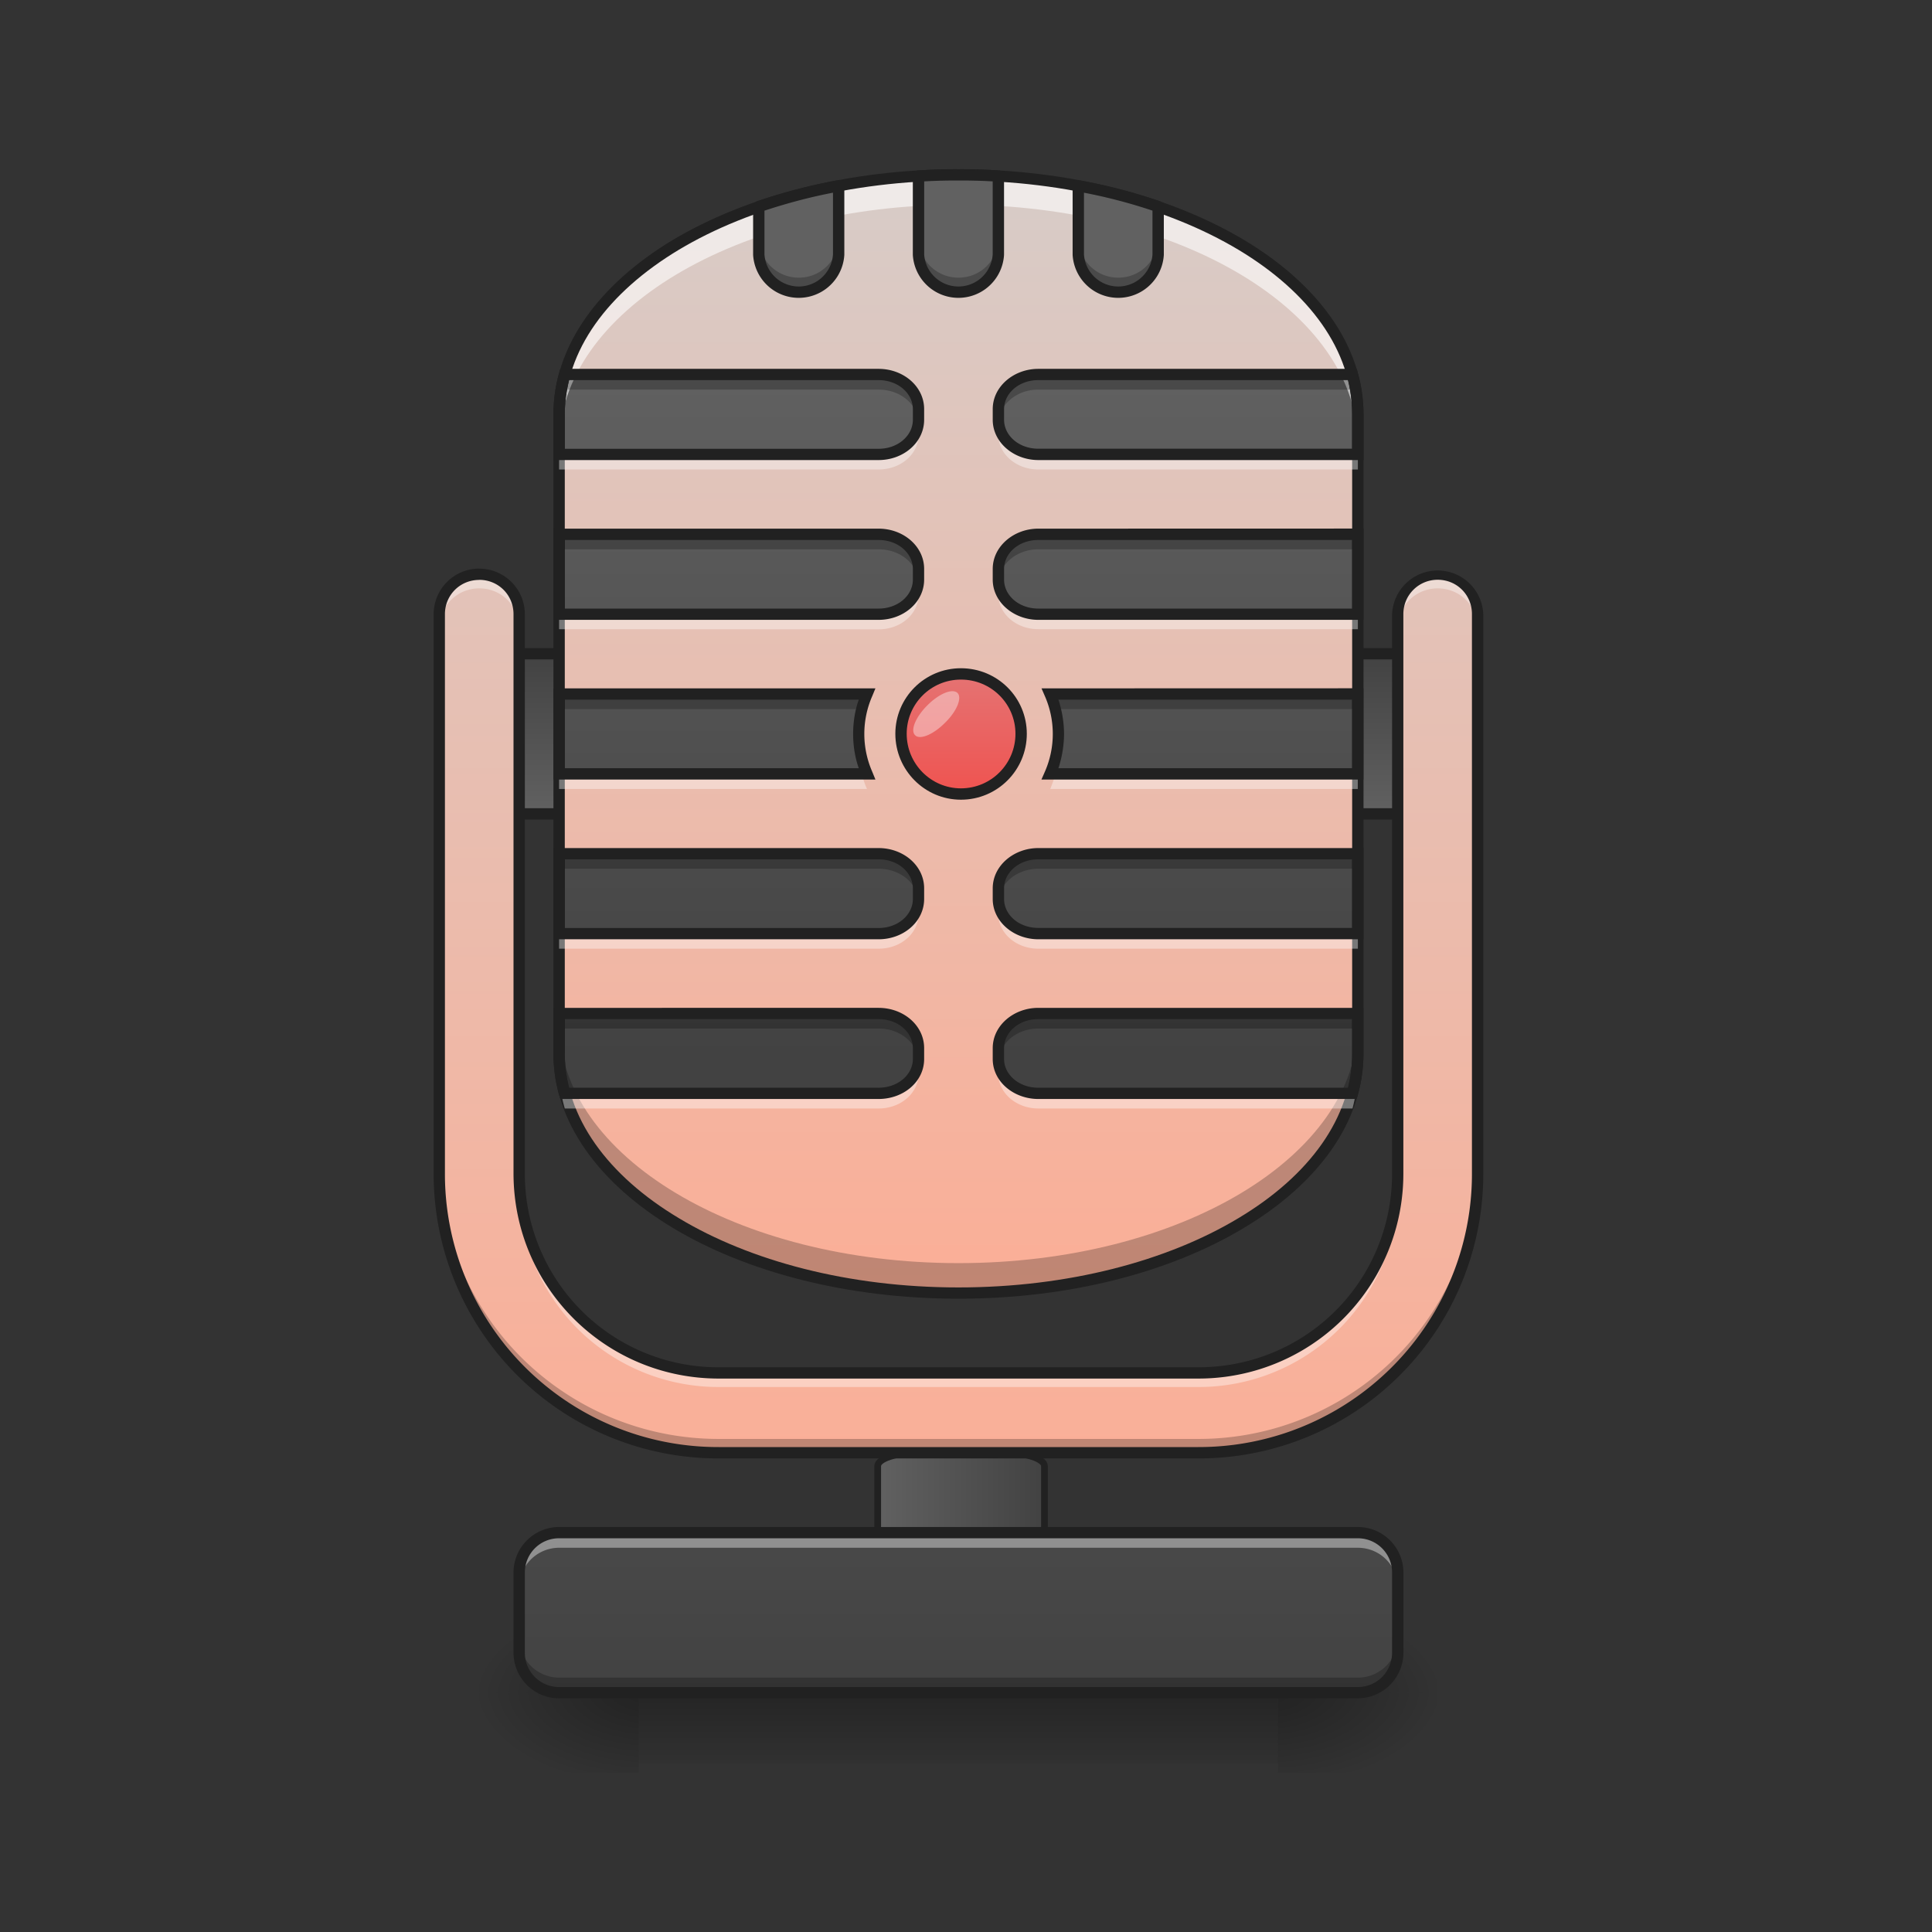 <svg xmlns="http://www.w3.org/2000/svg" width="32" height="32" viewBox="0 0 24 24"><rect x="0" y="0" width="24" height="24" fill="#333333" stroke="none"/><defs><linearGradient id="a" gradientUnits="userSpaceOnUse" x1="275.167" y1="170" x2="232.833" y2="170" gradientTransform="matrix(1.04 0 0 .337 -10.266 140.699)"><stop offset="0" stop-color="#424242"/><stop offset="1" stop-color="#616161"/></linearGradient><linearGradient id="b" gradientUnits="userSpaceOnUse" x1="254" y1="233.5" x2="254" y2="254.667" gradientTransform="matrix(.047 0 0 .047 0 10.08)"><stop offset="0" stop-opacity=".275"/><stop offset="1" stop-opacity="0"/></linearGradient><radialGradient id="c" gradientUnits="userSpaceOnUse" cx="450.909" cy="189.579" fx="450.909" fy="189.579" r="21.167" gradientTransform="matrix(0 -.059 -.105 0 35.625 47.696)"><stop offset="0" stop-opacity=".314"/><stop offset=".222" stop-opacity=".275"/><stop offset="1" stop-opacity="0"/></radialGradient><radialGradient id="d" gradientUnits="userSpaceOnUse" cx="450.909" cy="189.579" fx="450.909" fy="189.579" r="21.167" gradientTransform="matrix(0 .059 .105 0 -11.81 -5.646)"><stop offset="0" stop-opacity=".314"/><stop offset=".222" stop-opacity=".275"/><stop offset="1" stop-opacity="0"/></radialGradient><radialGradient id="e" gradientUnits="userSpaceOnUse" cx="450.909" cy="189.579" fx="450.909" fy="189.579" r="21.167" gradientTransform="matrix(0 -.059 .105 0 -11.81 47.696)"><stop offset="0" stop-opacity=".314"/><stop offset=".222" stop-opacity=".275"/><stop offset="1" stop-opacity="0"/></radialGradient><radialGradient id="f" gradientUnits="userSpaceOnUse" cx="450.909" cy="189.579" fx="450.909" fy="189.579" r="21.167" gradientTransform="matrix(0 .059 -.105 0 35.625 -5.646)"><stop offset="0" stop-opacity=".314"/><stop offset=".222" stop-opacity=".275"/><stop offset="1" stop-opacity="0"/></radialGradient><linearGradient id="g" gradientUnits="userSpaceOnUse" x1="254" y1="233.5" x2="254" y2="43" gradientTransform="matrix(.047 0 0 .047 0 10.08)"><stop offset="0" stop-color="#424242"/><stop offset="1" stop-color="#616161"/></linearGradient><linearGradient id="h" gradientUnits="userSpaceOnUse" x1="254" y1="-41.667" x2="254" y2=".667"><stop offset="0" stop-color="#424242"/><stop offset="1" stop-color="#616161"/></linearGradient><linearGradient id="i" gradientUnits="userSpaceOnUse" x1="254" y1="159.417" x2="254" y2="-168.667" gradientTransform="matrix(.047 0 0 .047 0 10.08)"><stop offset="0" stop-color="#ffab91"/><stop offset="1" stop-color="#d7ccc8"/></linearGradient><linearGradient id="j" gradientUnits="userSpaceOnUse" x1="960" y1="1135.118" x2="960" y2="415.118" gradientTransform="matrix(.012 0 0 .012 0 -.496)"><stop offset="0" stop-color="#424242"/><stop offset="1" stop-color="#616161"/></linearGradient><linearGradient id="k" gradientUnits="userSpaceOnUse" x1="254" y1="5.958" x2="254" y2="-25.792" gradientTransform="translate(0 -10.583)"><stop offset="0" stop-color="#ef5350"/><stop offset="1" stop-color="#e57373"/></linearGradient><linearGradient id="l" gradientUnits="userSpaceOnUse" x1="960" y1="1735.117" x2="960" y2="215.117" gradientTransform="matrix(.012 0 0 .012 0 -.496)"><stop offset="0" stop-color="#ffab91"/><stop offset="1" stop-color="#d7ccc8"/></linearGradient></defs><path d="M242.977 169.463h21.998c6.082 0 11.082 1.583 11.082 3.583v35.747c0 1.916-5 3.5-11.082 3.5h-21.998c-6.083 0-11-1.584-11-3.5v-35.747c0-2 4.917-3.583 11-3.583zm0 0" transform="matrix(.047 0 0 .047 0 10.08)" fill="url(#a)" stroke-width="1.777" stroke-linecap="round" stroke="#212121"/><path d="M7.938 21.027h7.937v.88H7.937zm0 0" fill="url(#b)"/><path d="M15.875 21.027h1.984v-.996h-1.984zm0 0" fill="url(#c)"/><path d="M7.938 21.027H5.952v.993h1.984zm0 0" fill="url(#d)"/><path d="M7.938 21.027H5.952v-.996h1.984zm0 0" fill="url(#e)"/><path d="M15.875 21.027h1.984v.993h-1.984zm0 0" fill="url(#f)"/><path d="M6.945 19.04h9.922c.278 0 .496.222.496.495v.996a.494.494 0 0 1-.496.496H6.945a.497.497 0 0 1-.496-.496v-.996c0-.273.223-.496.496-.496zm0 0" fill="url(#g)"/><path d="M126.988-41.683h253.976V.647H126.988zm0 0" transform="matrix(.047 0 0 .047 0 10.08)" fill="url(#h)" stroke-width="3" stroke-linecap="round" stroke-linejoin="round" stroke="#212121"/><path d="M11.906 2.172c2.742 0 4.961 1.332 4.961 2.976v7.938c0 1.644-2.219 2.976-4.96 2.976-2.739 0-4.962-1.332-4.962-2.976V5.148c0-1.644 2.223-2.976 4.961-2.976zm0 0" fill="url(#i)"/><path d="M7.016 4.652a1.77 1.77 0 0 0-.07.496v.497h3.968c.277 0 .496-.192.496-.43v-.133c0-.238-.219-.43-.496-.43zm5.882 0c-.273 0-.496.192-.496.43v.133c0 .238.223.43.496.43h3.97v-.497c0-.168-.024-.335-.067-.496zM6.945 6.637v.992h3.97c.276 0 .495-.191.495-.43v-.133c0-.238-.219-.43-.496-.43zm5.953 0c-.273 0-.496.191-.496.43v.132c0 .239.223.43.496.43h3.97v-.992zM6.945 8.62v.992h3.825a1.238 1.238 0 0 1-.102-.496c0-.176.035-.344.102-.496zm6.102 0c.062.152.101.32.101.496s-.039.344-.101.496h3.82v-.992zm-6.102 1.984v.993h3.97c.276 0 .495-.192.495-.43v-.133c0-.238-.219-.43-.496-.43zm5.953 0c-.273 0-.496.192-.496.43v.133c0 .238.223.43.496.43h3.97v-.993zM6.945 12.59v.496c0 .172.024.336.07.496h3.9c.276 0 .495-.191.495-.426v-.136c0-.239-.219-.43-.496-.43zm5.953 0c-.273 0-.496.191-.496.43v.136c0 .235.223.426.496.426h3.903a1.9 1.9 0 0 0 .066-.496v-.496zm0 0" fill="url(#j)"/><path d="M253.976-36.35c8.832 0 15.915 7.082 15.915 15.831 0 8.75-7.083 15.916-15.915 15.916-8.75 0-15.832-7.166-15.832-15.916 0-8.749 7.083-15.831 15.832-15.831zm0 0" transform="matrix(.047 0 0 .047 0 10.08)" fill="url(#k)" stroke-width="3" stroke-linecap="round" stroke="#212121"/><path d="M5.953 7.133a.497.497 0 0 0-.496.496v6.945a3.465 3.465 0 0 0 3.473 3.473h5.953a3.463 3.463 0 0 0 3.472-3.473V7.63a.497.497 0 0 0-.992 0v6.945a2.474 2.474 0 0 1-2.48 2.48H8.93a2.474 2.474 0 0 1-2.48-2.48V7.63a.494.494 0 0 0-.497-.496zm0 0" fill="url(#l)"/><path d="M6.945 19.04a.497.497 0 0 0-.496.495v.188c0-.274.223-.496.496-.496h9.922c.278 0 .496.222.496.496v-.188a.494.494 0 0 0-.496-.496zm0 0" fill="#fff" fill-opacity=".392"/><path d="M6.45 20.344v.183c0 .278.222.5.495.5h9.922a.495.495 0 0 0 .496-.5v-.183a.494.494 0 0 1-.496.496H6.945a.497.497 0 0 1-.496-.496zm0 0" fill-opacity=".235"/><path d="M6.945 18.969a.567.567 0 0 0-.566.566v.992c0 .317.254.57.566.57h9.922a.568.568 0 0 0 .567-.57v-.992a.567.567 0 0 0-.567-.566zm0 .14h9.922c.238 0 .426.192.426.426v.992c0 .239-.188.43-.426.43H6.945a.425.425 0 0 1-.425-.43v-.992c0-.234.187-.426.425-.426zm0 0" fill="#212121"/><path d="M11.906 2.172c-2.746 0-4.96 1.328-4.96 2.976v.372c0-1.649 2.214-2.977 4.96-2.977 2.75 0 4.961 1.328 4.961 2.977v-.372c0-1.648-2.21-2.976-4.96-2.976zm0 0" fill="#fff" fill-opacity=".588"/><path d="M11.906 16.063c-2.746 0-4.96-1.325-4.96-2.977v-.371c0 1.648 2.214 2.976 4.96 2.976 2.75 0 4.961-1.328 4.961-2.976v.37c0 1.653-2.21 2.977-4.96 2.977zm0 0" fill-opacity=".235"/><path d="M11.906 2.102c-1.383 0-2.636.336-3.547.878-.91.547-1.484 1.313-1.484 2.168v7.938c0 .855.574 1.621 1.484 2.168.91.547 2.164.879 3.547.879 1.387 0 2.637-.332 3.547-.88.914-.546 1.485-1.312 1.485-2.167V5.148c0-.855-.57-1.62-1.485-2.168-.91-.542-2.16-.878-3.547-.878zm0 .14c1.364 0 2.594.332 3.477.86.883.53 1.414 1.253 1.414 2.046v7.938c0 .793-.531 1.52-1.414 2.047-.883.531-2.113.86-3.477.86-1.363 0-2.59-.329-3.472-.86-.883-.528-1.418-1.254-1.418-2.047V5.148c0-.793.535-1.515 1.418-2.046.882-.528 2.109-.86 3.472-.86zm0 0" fill="#212121"/><path d="M7.016 4.652a1.77 1.77 0 0 0-.07.496v.188c0-.172.023-.336.07-.496h3.898c.266 0 .48.176.496.402v-.16c0-.238-.219-.43-.496-.43zm5.882 0c-.273 0-.496.192-.496.43v.133c0 .012 0 .02.004.027.012-.226.23-.402.492-.402h3.903a1.9 1.9 0 0 1 .066.496v-.188c0-.168-.023-.335-.066-.496zM6.945 6.637v.187h3.97c.265 0 .48.176.495.403v-.161c0-.238-.219-.43-.496-.43zm5.953 0c-.273 0-.496.191-.496.43v.132c0 .012 0 .02.004.028.012-.227.23-.403.492-.403h3.97v-.187zM6.945 8.62v.188h3.762a.96.96 0 0 1 .063-.188zm6.102 0c.023.059.047.121.062.188h3.758V8.62zm-2.375.59c-.004.031-.004.062-.004.094 0 .105.012.21.039.308h.063a1.148 1.148 0 0 1-.098-.402zm2.473 0a1.35 1.35 0 0 1-.098.402h.062c.024-.097.04-.203.04-.308 0-.032 0-.063-.004-.094zm-6.2 1.394v.188h3.97c.265 0 .48.176.495.402v-.16c0-.238-.219-.43-.496-.43zm5.953 0c-.273 0-.496.192-.496.43v.133c0 .012 0 .02.004.027.012-.226.23-.402.492-.402h3.97v-.188zM6.945 12.59v.187h3.97c.265 0 .48.176.495.403v-.16c0-.239-.219-.43-.496-.43zm5.953 0c-.273 0-.496.191-.496.43v.136c0 .008 0 .016.004.024.012-.227.23-.403.492-.403h3.97v-.187zm0 0" fill-opacity=".235"/><path d="M7.016 13.77a1.77 1.77 0 0 1-.07-.497v-.187c0 .172.023.336.07.496h3.898c.266 0 .48-.176.496-.402v.16c0 .238-.219.43-.496.43zm5.882 0c-.273 0-.496-.192-.496-.43v-.133c0-.008 0-.02.004-.027.012.226.23.402.492.402h3.903a1.9 1.9 0 0 0 .066-.496v.187c0 .168-.023.336-.066.497zm-5.953-1.985v-.187h3.97c.265 0 .48-.176.495-.403v.16c0 .239-.219.43-.496.43zm5.953 0c-.273 0-.496-.191-.496-.43v-.132c0-.012 0-.02.004-.028.012.227.23.403.492.403h3.97v.187zM6.945 9.801v-.188h3.762a.96.96 0 0 0 .063.188zm6.102 0c.023-.059.047-.121.062-.188h3.758v.188zm-2.375-.59c-.004-.031-.004-.063-.004-.094 0-.105.012-.21.039-.308h.063a1.17 1.17 0 0 0-.098.402zm2.473 0a1.38 1.38 0 0 0-.098-.402h.062c.024.097.04.203.04.308 0 .031 0 .063-.004.094zm-6.2-1.395V7.63h3.97c.265 0 .48-.176.495-.402v.16c0 .238-.219.43-.496.43zm5.953 0c-.273 0-.496-.191-.496-.43v-.132c0-.012 0-.02.004-.027.012.226.23.402.492.402h3.97v.187zM6.945 5.832v-.187h3.97c.265 0 .48-.176.495-.403v.16c0 .239-.219.43-.496.43zm5.953 0c-.273 0-.496-.191-.496-.43V5.27c0-.012 0-.02.004-.028.012.227.23.403.492.403h3.97v.187zm0 0" fill="#fff" fill-opacity=".392"/><path d="M6.96 4.582l-.015.05a1.91 1.91 0 0 0-.07.516v.567h4.04c.308 0 .565-.219.565-.5v-.133c0-.281-.257-.5-.566-.5zm5.938 0c-.304 0-.566.219-.566.5v.133c0 .281.262.5.566.5h4.04v-.567a1.91 1.91 0 0 0-.07-.515l-.013-.051zm-5.828.14h3.844c.242 0 .426.165.426.36v.133c0 .195-.184.36-.426.36H7.016v-.427c0-.144.02-.285.054-.425zm5.828 0h3.848c.035.141.05.282.05.426v.426h-3.898c-.242 0-.425-.164-.425-.36v-.132c0-.195.183-.36.425-.36zM6.875 6.567V7.7h4.04c.308 0 .565-.219.565-.5v-.133c0-.28-.257-.5-.566-.5zm6.023 0c-.304 0-.566.22-.566.5V7.2c0 .281.262.5.566.5h4.04V6.566zm-5.882.141h3.898c.242 0 .426.164.426.36v.132c0 .196-.184.36-.426.36H7.016zm5.882 0h3.899v.852h-3.899c-.242 0-.425-.164-.425-.36v-.133c0-.195.183-.359.425-.359zM6.875 8.551v1.133h4l-.04-.098a1.17 1.17 0 0 1 0-.938l.04-.097zm6.063 0l.042.097a1.17 1.17 0 0 1 0 .938l-.043.098h4V8.55zm-5.922.14h3.652c-.047.133-.07.278-.07.426 0 .149.023.293.07.426H7.016zm6.132 0h3.649v.852h-3.649a1.39 1.39 0 0 0 .07-.426 1.39 1.39 0 0 0-.07-.426zm-6.273 1.844v1.133h4.04c.308 0 .565-.219.565-.5v-.133c0-.281-.257-.5-.566-.5zm6.023 0c-.304 0-.566.219-.566.5v.133c0 .281.262.5.566.5h4.04v-1.133zm-5.882.14h3.898c.242 0 .426.165.426.36v.133c0 .195-.184.36-.426.36H7.016zm5.882 0h3.899v.852h-3.899c-.242 0-.425-.164-.425-.359v-.133c0-.195.183-.36.425-.36zM6.875 12.52v.566c0 .176.023.348.07.516l.016.05h3.953c.309 0 .566-.214.566-.496v-.136c0-.282-.257-.5-.566-.5zm6.023 0c-.304 0-.566.218-.566.5v.136c0 .281.262.496.566.496h3.957l.012-.05c.047-.168.07-.34.07-.516v-.566zm-5.882.14h3.898c.242 0 .426.164.426.36v.136c0 .192-.184.356-.426.356H7.07a1.72 1.72 0 0 1-.054-.426zm5.882 0h3.899v.426c0 .144-.016.289-.05.426h-3.849c-.242 0-.425-.164-.425-.356v-.136c0-.196.183-.36.425-.36zm0 0" fill="#212121"/><path d="M11.52 8.762c.144-.145.312-.215.375-.153.058.059-.008.227-.157.371-.144.145-.312.215-.37.153-.063-.059.007-.227.152-.371zm0 0M5.953 7.133a.497.497 0 0 0-.496.496v.176c0-.278.223-.496.496-.496.277 0 .496.218.496.496v-.176a.494.494 0 0 0-.496-.496zm11.906 0a.497.497 0 0 0-.496.496v.176c0-.278.223-.496.496-.496.278 0 .496.218.496.496v-.176a.494.494 0 0 0-.496-.496zM6.45 14.574v.176a2.474 2.474 0 0 0 2.48 2.48h5.954a2.474 2.474 0 0 0 2.48-2.48v-.176a2.474 2.474 0 0 1-2.48 2.48H8.93a2.474 2.474 0 0 1-2.48-2.48zm0 0" fill="#fff" fill-opacity=".392"/><path d="M5.457 14.402v.172a3.465 3.465 0 0 0 3.473 3.473h5.953a3.463 3.463 0 0 0 3.472-3.473v-.172a3.465 3.465 0 0 1-3.472 3.473H8.93a3.468 3.468 0 0 1-3.473-3.473zm0 0" fill-opacity=".235"/><path d="M5.953 7.063a.567.567 0 0 0-.566.566v6.945a3.535 3.535 0 0 0 3.543 3.543h5.953a3.533 3.533 0 0 0 3.543-3.543V7.63a.567.567 0 0 0-1.133 0v6.945c0 1.34-1.07 2.41-2.41 2.41H8.93a2.402 2.402 0 0 1-2.41-2.41V7.63a.567.567 0 0 0-.567-.566zm0 .14c.238 0 .426.188.426.426v6.945c0 1.414 1.14 2.551 2.55 2.551h5.954a2.544 2.544 0 0 0 2.55-2.55V7.628c0-.238.192-.426.426-.426.239 0 .426.188.426.426v6.945a3.393 3.393 0 0 1-3.402 3.403H8.93a3.393 3.393 0 0 1-3.403-3.403V7.63c0-.238.188-.426.426-.426zm0 0" fill="#212121"/><path d="M11.906 2.172a6.94 6.94 0 0 0-.496.015v.977a.497.497 0 0 0 .992 0v-.977a6.868 6.868 0 0 0-.496-.015zm-1.488.137c-.348.062-.68.152-.992.257v.598a.497.497 0 0 0 .992 0zm2.977 0v.855a.497.497 0 0 0 .992 0v-.598a6.692 6.692 0 0 0-.992-.257zm0 0" fill="#616161"/><path d="M9.426 2.953v.211a.497.497 0 0 0 .992 0v-.21a.492.492 0 0 1-.496.495.494.494 0 0 1-.496-.496zm1.984 0v.211a.497.497 0 0 0 .992 0v-.21a.492.492 0 0 1-.496.495.494.494 0 0 1-.496-.496zm1.985 0v.211a.497.497 0 0 0 .992 0v-.21a.492.492 0 0 1-.496.495.494.494 0 0 1-.496-.496zm0 0" fill-opacity=".235"/><path d="M11.906 2.172a6.94 6.94 0 0 0-.496.015v.977a.497.497 0 0 0 .992 0v-.977a6.868 6.868 0 0 0-.496-.015zm-1.488.137c-.348.062-.68.152-.992.257v.598a.497.497 0 0 0 .992 0zm2.977 0v.855a.497.497 0 0 0 .992 0v-.598a6.692 6.692 0 0 0-.992-.257zm0 0" fill="none" stroke-width=".141" stroke-linecap="round" stroke-linejoin="round" stroke="#212121"/></svg>